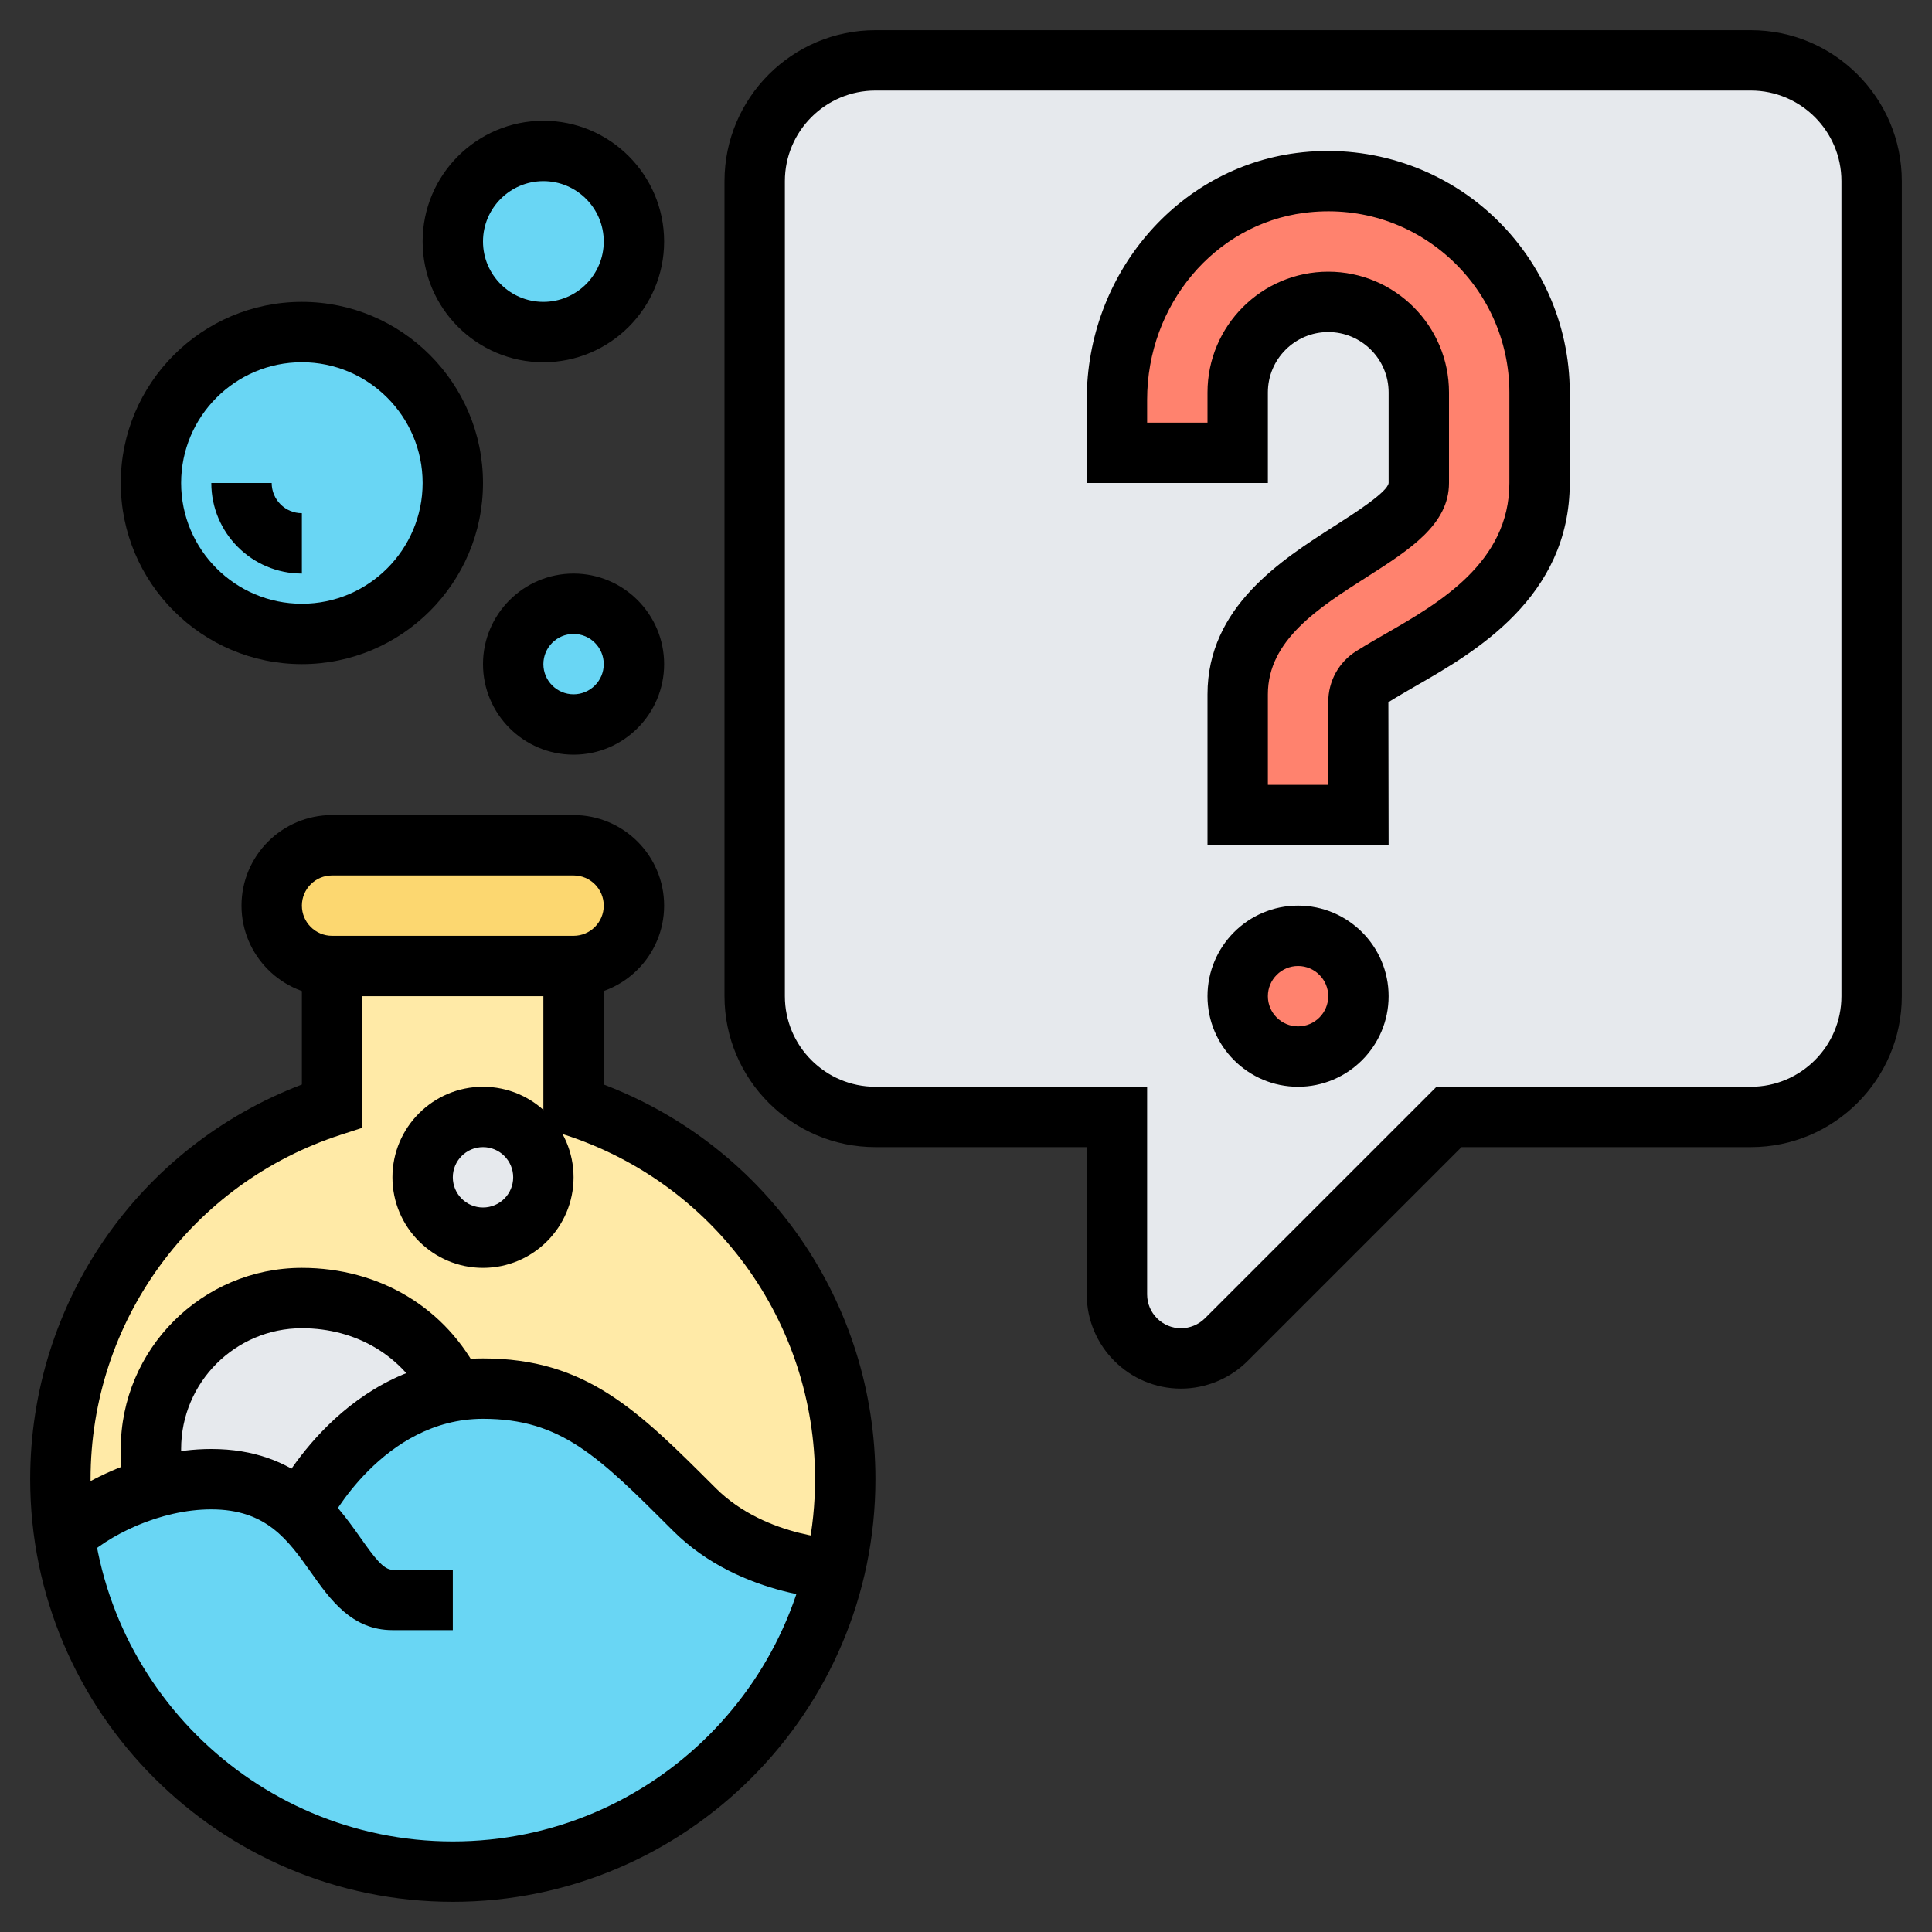 <svg id="_x33_0" enable-background="new 0 0 64 64" height="512" viewBox="0 0 64 64" width="512" xmlns="http://www.w3.org/2000/svg"><rect x="0" y="0" width="64" height="64" fill="#333333" stroke="none"/><path d="m62 6v27c0 2.21-1.79 4-4 4h-10l-7.38 7.38c-.4.4-.94.62-1.5.62-1.17 0-2.12-.95-2.12-2.12v-5.88h-8c-2.21 0-4-1.79-4-4v-27c0-2.21 1.79-4 4-4h29c2.21 0 4 1.79 4 4z" fill="#e6e9ed"/><circle cx="43" cy="33" fill="#ff826e" r="2"/><path d="m51 13v3c0 3.21-2.74 4.79-4.55 5.83-.28.16-.65.37-.99.58-.29.18-.46.51-.46.85v3.74h-4v-4c0-4 6-5 6-7v-3c0-1.66-1.34-3-3-3-.83 0-1.58.34-2.12.88s-.88 1.29-.88 2.12v2h-4v-1.76c0-3.55 2.55-6.73 6.08-7.18 4.27-.55 7.92 2.78 7.92 6.94z" fill="#ff826e"/><path d="m19 28c1.1 0 2 .9 2 2 0 .55-.22 1.05-.59 1.41-.36.37-.86.59-1.41.59h-8c-1.1 0-2-.9-2-2 0-.55.22-1.05.59-1.41.36-.37.86-.59 1.41-.59z" fill="#fcd770"/><path d="m28 49c0 1.03-.12 2.02-.35 2.98-.85-.07-3.06-.39-4.65-1.98-2.55-2.55-4-4-7-4-.34 0-.67.03-.98.08l-.02-.08c-1-2-2.95-3-5-3-2.76 0-5 2.24-5 5v1l.09.28c-1.2.34-2.27.96-2.95 1.59-.09-.61-.14-1.23-.14-1.87 0-5.78 3.78-10.68 9-12.37v-4.63h8v4.63c5.22 1.69 9 6.59 9 12.37z" fill="#ffeaa7"/><g fill="#69d6f4"><circle cx="10" cy="16" r="5"/><circle cx="19" cy="22" r="2"/><circle cx="18" cy="8" r="3"/></g><circle cx="16" cy="39" fill="#e6e9ed" r="2"/><path d="m15.02 46.08v.01c-3.35.56-5.02 3.91-5.02 3.91l-.05.09c-.67-.62-1.57-1.09-2.95-1.09-.65 0-1.29.1-1.91.28l-.09-.28v-1c0-2.76 2.24-5 5-5 2.05 0 4 1 5 3z" fill="#e6e9ed"/><path d="m9.95 50.09.05-.09s1.67-3.35 5.02-3.91v-.01c.31-.05.64-.08.98-.08 3 0 4.45 1.45 7 4 1.59 1.59 3.8 1.91 4.65 1.98-1.34 5.74-6.5 10.02-12.65 10.02-6.54 0-11.96-4.84-12.86-11.13.68-.63 1.75-1.25 2.95-1.59.62-.18 1.26-.28 1.91-.28 1.38 0 2.28.47 2.95 1.09z" fill="#69d6f4"/><path d="m19 33h-8c-1.654 0-3-1.346-3-3s1.346-3 3-3h8c1.654 0 3 1.346 3 3s-1.346 3-3 3zm-8-4c-.552 0-1 .449-1 1s.448 1 1 1h8c.552 0 1-.449 1-1s-.448-1-1-1z"/><path d="m15 54h-2c-1.346 0-2.064-1.016-2.699-1.913-.759-1.073-1.476-2.087-3.301-2.087-1.697 0-3.444.859-4.293 1.707l-1.414-1.414c1.104-1.105 3.361-2.293 5.707-2.293 2.86 0 4.108 1.765 4.935 2.932.467.662.769 1.068 1.065 1.068h2z"/><path d="m28 53c-.14 0-3.44-.026-5.707-2.293-2.47-2.469-3.708-3.707-6.293-3.707-3.316 0-5.09 3.416-5.107 3.45l-1.787-.897c.092-.186 2.329-4.553 6.894-4.553 3.413 0 5.121 1.707 7.705 4.291 1.69 1.689 4.27 1.709 4.295 1.709z"/><path d="m6 49h-2v-1c0-3.309 2.691-6 6-6 2.578 0 4.782 1.328 5.895 3.553l-1.789.895c-.766-1.533-2.301-2.448-4.106-2.448-2.206 0-4 1.794-4 4z"/><path d="m10 22c-3.309 0-6-2.691-6-6s2.691-6 6-6 6 2.691 6 6-2.691 6-6 6zm0-10c-2.206 0-4 1.794-4 4s1.794 4 4 4 4-1.794 4-4-1.794-4-4-4z"/><path d="m10 19c-1.654 0-3-1.346-3-3h2c0 .551.448 1 1 1z"/><path d="m18 12c-2.206 0-4-1.794-4-4s1.794-4 4-4 4 1.794 4 4-1.794 4-4 4zm0-6c-1.103 0-2 .897-2 2s.897 2 2 2 2-.897 2-2-.897-2-2-2z"/><path d="m46 28h-6v-5c0-2.891 2.443-4.45 4.227-5.588.609-.389 1.744-1.113 1.773-1.412v-3c0-1.103-.897-2-2-2s-2 .897-2 2v3h-6v-2.756c0-4.152 2.987-7.667 6.95-8.176 2.29-.299 4.602.406 6.328 1.925 1.73 1.522 2.722 3.711 2.722 6.007v3c0 3.792-3.164 5.611-5.056 6.698-.276.159-.632.364-.952.563zm-4-2h2v-2.742c0-.694.349-1.327.933-1.692.342-.214.721-.432 1.007-.596 1.718-.989 4.06-2.335 4.06-4.97v-3c0-1.721-.744-3.363-2.042-4.505-1.315-1.157-3.011-1.668-4.753-1.444-2.968.382-5.205 3.044-5.205 6.193v.756h2v-1c0-2.206 1.794-4 4-4s4 1.794 4 4v3c0 1.376-1.311 2.213-2.697 3.098-1.624 1.036-3.303 2.107-3.303 3.902z"/><path d="m43 36c-1.654 0-3-1.346-3-3s1.346-3 3-3 3 1.346 3 3-1.346 3-3 3zm0-4c-.552 0-1 .449-1 1s.448 1 1 1 1-.449 1-1-.448-1-1-1z"/><path d="m39.121 46c-1.721 0-3.121-1.4-3.121-3.121v-4.879h-7c-2.757 0-5-2.243-5-5v-27c0-2.757 2.243-5 5-5h29c2.757 0 5 2.243 5 5v27c0 2.757-2.243 5-5 5h-9.586l-7.086 7.086c-.581.581-1.385.914-2.207.914zm-10.121-43c-1.654 0-3 1.346-3 3v27c0 1.654 1.346 3 3 3h9v6.879c0 .618.503 1.121 1.121 1.121.295 0 .584-.12.793-.328l7.672-7.672h10.414c1.654 0 3-1.346 3-3v-27c0-1.654-1.346-3-3-3z"/><path d="m15 63c-7.72 0-14-6.28-14-14 0-5.846 3.587-11.011 9-13.074v-3.926h2v5.361l-.692.224c-4.969 1.606-8.308 6.194-8.308 11.415 0 6.617 5.383 12 12 12s12-5.383 12-12c0-5.221-3.339-9.809-8.308-11.415l-.692-.224v-5.361h2v3.926c5.413 2.063 9 7.228 9 13.074 0 7.72-6.28 14-14 14z"/><path d="m19 25c-1.654 0-3-1.346-3-3s1.346-3 3-3 3 1.346 3 3-1.346 3-3 3zm0-4c-.552 0-1 .449-1 1s.448 1 1 1 1-.449 1-1-.448-1-1-1z"/><path d="m16 42c-1.654 0-3-1.346-3-3s1.346-3 3-3 3 1.346 3 3-1.346 3-3 3zm0-4c-.552 0-1 .449-1 1s.448 1 1 1 1-.449 1-1-.448-1-1-1z"/></svg>